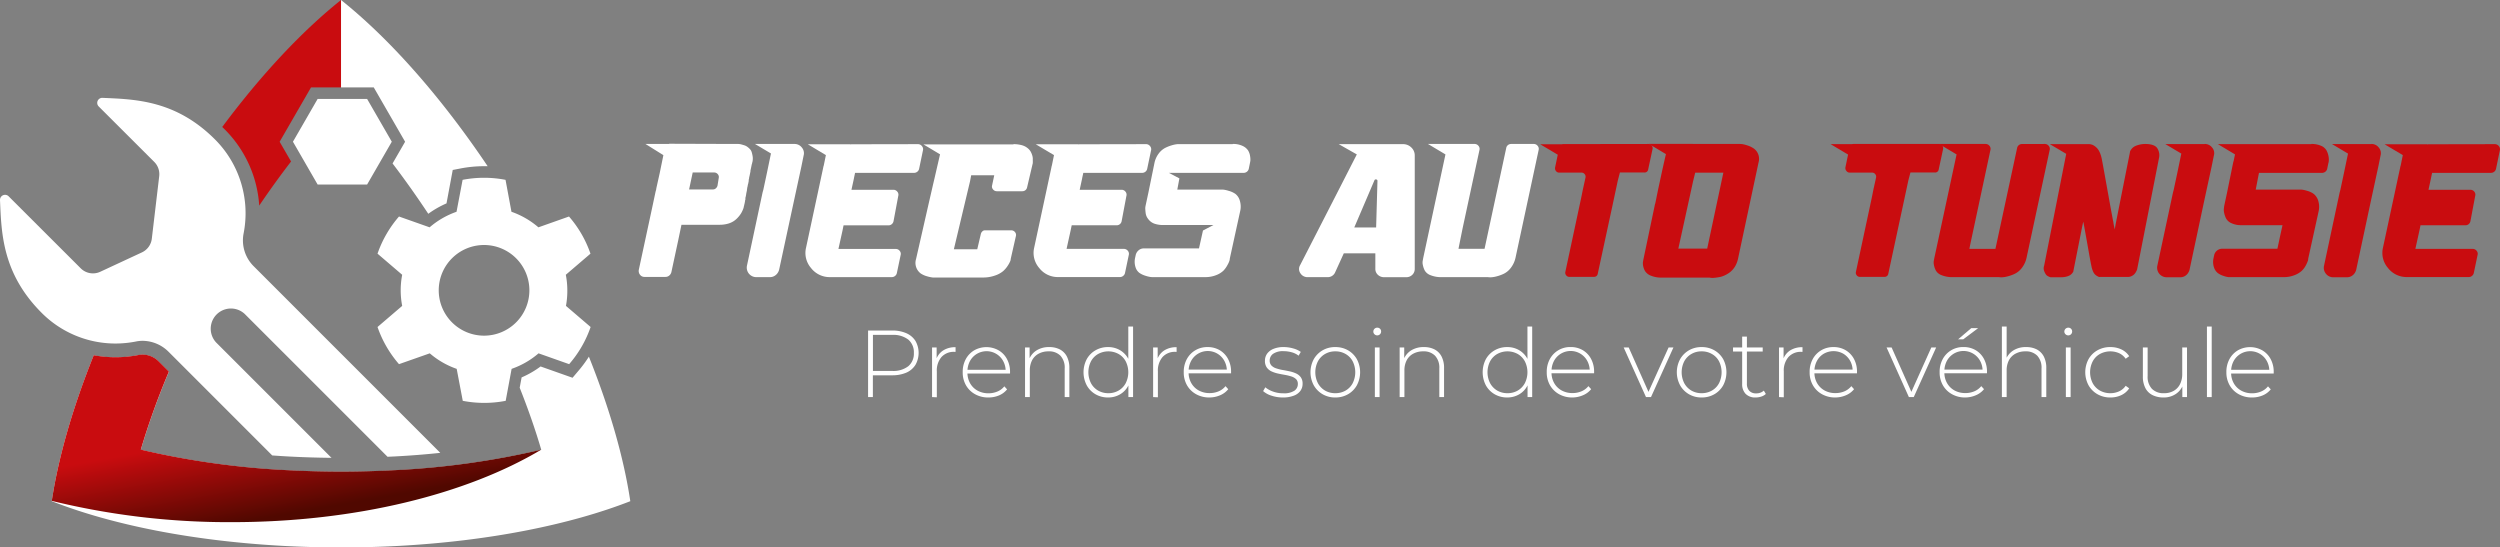 <svg xmlns="http://www.w3.org/2000/svg" xmlns:xlink="http://www.w3.org/1999/xlink" viewBox="0 0 822.94 180.15"><rect x="0" y="0" width="822.94" height="180.15" fill="#808080" stroke="none"/><defs><filter id="b" x="62.42" y="-8642" width="177.68" height="32766" filterUnits="userSpaceOnUse" color-interpolation-filters="sRGB"><feFlood flood-color="#fff" result="bg"/><feBlend in="SourceGraphic" in2="bg"/></filter><mask id="a" x="62.42" y="-8642" width="177.68" height="32766" maskUnits="userSpaceOnUse"><g filter="url(#b)"/></mask><linearGradient id="c" x1="87.02" y1="460.63" x2="218.38" y2="552.61" gradientUnits="userSpaceOnUse"><stop offset="0.78"/><stop offset="0.98" stop-color="#fff"/></linearGradient><linearGradient id="d" x1="109.81" y1="367.15" x2="138.81" y2="531.59" gradientUnits="userSpaceOnUse"><stop offset="0.81" stop-color="#c90c0f"/><stop offset="0.98" stop-color="#500800"/></linearGradient><filter id="f" x="62.42" y="476.63" width="177.68" height="59.03" filterUnits="userSpaceOnUse" color-interpolation-filters="sRGB"><feFlood flood-color="#fff" result="bg"/><feBlend in="SourceGraphic" in2="bg"/></filter><mask id="e" x="23.89" y="116.71" width="177.68" height="59.03" maskUnits="userSpaceOnUse"><g filter="url(#f)"><g transform="translate(-38.53 -359.92)"><g mask="url(#a)"><path d="M229,481.87c-.12.13-.22.27-.34.4l-1.69,2-10.52-3.72a31.35,31.35,0,0,1-6.25,3.61l-.63,3.39c2.78,7,5.18,13.87,7.1,20.43a268.62,268.62,0,0,1-48.51,6.77c-5.83.3-11.69.46-17.4.46s-11.57-.16-17.4-.46a268.49,268.49,0,0,1-48.51-6.77,243.21,243.21,0,0,1,9.25-25.69l-3.31-3.31a7.64,7.64,0,0,0-5.33-2.3,6.21,6.21,0,0,0-1.29.13,39.31,39.31,0,0,1-7.66.75l-1.32,0c-6.49,16-10.82,31-12.8,44.12,18.46,7.18,43.37,12.13,71.38,13.6,5.7.3,11.53.46,17.46.46s11.75-.16,17.46-.46c28-1.47,52.91-6.42,71.37-13.6C238.3,509.73,234.56,496.22,229,481.87Z" fill="url(#c)" style="mix-blend-mode:multiply"/></g></g></g></mask><linearGradient id="g" x1="87.02" y1="460.63" x2="218.38" y2="552.61" gradientUnits="userSpaceOnUse"><stop offset="0.78" stop-color="#fff"/><stop offset="0.98" stop-color="#fff"/></linearGradient></defs><path d="M324.28,490.63V468.72h7.86a11.46,11.46,0,0,1,4.72.88,6.73,6.73,0,0,1,3,2.52,7.95,7.95,0,0,1,0,7.93,6.76,6.76,0,0,1-3,2.54,11.63,11.63,0,0,1-4.72.87h-7l.72-.75v7.92Zm1.6-7.82-.72-.79h7a8.06,8.06,0,0,0,5.36-1.55,5.39,5.39,0,0,0,1.83-4.36,5.44,5.44,0,0,0-1.83-4.4,8.12,8.12,0,0,0-5.36-1.55h-7l.72-.78Z" transform="translate(-38.53 -359.92)" fill="#fff"/><path d="M345.34,490.63V474.29h1.51v4.48l-.16-.5a5.76,5.76,0,0,1,2.32-3,7.27,7.27,0,0,1,4.07-1.06v1.53h-.19l-.19,0a5.42,5.42,0,0,0-4.26,1.71,6.82,6.82,0,0,0-1.53,4.74v8.51Z" transform="translate(-38.53 -359.92)" fill="#fff"/><path d="M363.87,490.76a8.72,8.72,0,0,1-4.36-1.07,7.72,7.72,0,0,1-3-2.94,8.44,8.44,0,0,1-1.08-4.29,8.79,8.79,0,0,1,1-4.3,7.59,7.59,0,0,1,2.8-2.93,8.18,8.18,0,0,1,8,0,7.26,7.26,0,0,1,2.78,2.9,8.79,8.79,0,0,1,1,4.3,1.41,1.41,0,0,1,0,.2,1.79,1.79,0,0,0,0,.24H356.61v-1.22H370.2l-.63.59a6.87,6.87,0,0,0-.8-3.43,6.16,6.16,0,0,0-2.24-2.37,6.22,6.22,0,0,0-8.73,2.37,7.27,7.27,0,0,0-.81,3.46v.28a7.07,7.07,0,0,0,.89,3.56,6.27,6.27,0,0,0,2.46,2.41,7.3,7.3,0,0,0,3.56.86,7.5,7.5,0,0,0,2.93-.57,5.66,5.66,0,0,0,2.3-1.72l.91,1a6.74,6.74,0,0,1-2.68,2A8.94,8.94,0,0,1,363.87,490.76Z" transform="translate(-38.53 -359.92)" fill="#fff"/><path d="M383.9,474.17a7.51,7.51,0,0,1,3.49.76,5.47,5.47,0,0,1,2.32,2.32,8.07,8.07,0,0,1,.83,3.83v9.55H389v-9.42a5.77,5.77,0,0,0-1.39-4.19,5.18,5.18,0,0,0-3.9-1.44,6.72,6.72,0,0,0-3.31.78,5.22,5.22,0,0,0-2.15,2.19,7.21,7.21,0,0,0-.73,3.38v8.7h-1.57V474.29h1.5v4.54l-.21-.5a6.19,6.19,0,0,1,2.47-3.05A7.62,7.62,0,0,1,383.9,474.17Z" transform="translate(-38.53 -359.92)" fill="#fff"/><path d="M403.28,490.76a8.12,8.12,0,0,1-4.12-1.05,7.61,7.61,0,0,1-2.89-2.93,9.28,9.28,0,0,1,0-8.65,7.62,7.62,0,0,1,2.89-2.91,8.12,8.12,0,0,1,4.12-1.05,7.61,7.61,0,0,1,3.89,1,7.28,7.28,0,0,1,2.76,2.85,10.24,10.24,0,0,1,0,8.85,7,7,0,0,1-2.74,2.88A7.65,7.65,0,0,1,403.28,490.76Zm.09-1.41a6.61,6.61,0,0,0,3.36-.86,6.17,6.17,0,0,0,2.35-2.43,8,8,0,0,0,0-7.21,6.06,6.06,0,0,0-2.35-2.41,7,7,0,0,0-6.72,0,6.06,6.06,0,0,0-2.35,2.41,8,8,0,0,0,0,7.21,6.17,6.17,0,0,0,2.35,2.43A6.61,6.61,0,0,0,403.37,489.35Zm6.6,1.28v-5.35l.29-2.85-.32-2.85V467.41h1.57v23.22Z" transform="translate(-38.53 -359.92)" fill="#fff"/><path d="M418.11,490.63V474.29h1.5v4.48l-.15-.5a5.79,5.79,0,0,1,2.31-3,7.29,7.29,0,0,1,4.07-1.06v1.53h-.19l-.18,0a5.42,5.42,0,0,0-4.26,1.71,6.82,6.82,0,0,0-1.53,4.74v8.51Z" transform="translate(-38.53 -359.92)" fill="#fff"/><path d="M436.64,490.76a8.79,8.79,0,0,1-4.37-1.07,7.77,7.77,0,0,1-3-2.94,8.44,8.44,0,0,1-1.08-4.29,8.79,8.79,0,0,1,1-4.3,7.52,7.52,0,0,1,2.8-2.93,7.64,7.64,0,0,1,4-1.06,7.76,7.76,0,0,1,4,1,7.4,7.4,0,0,1,2.78,2.9,8.79,8.79,0,0,1,1,4.3,1.5,1.5,0,0,1,0,.2,1.85,1.85,0,0,0,0,.24H429.38v-1.22H443l-.62.59a6.87,6.87,0,0,0-.8-3.43,6.24,6.24,0,0,0-2.24-2.37,6.22,6.22,0,0,0-8.73,2.37,7.16,7.16,0,0,0-.82,3.46v.28a7,7,0,0,0,.9,3.56,6.31,6.31,0,0,0,2.45,2.41,7.34,7.34,0,0,0,3.57.86,7.54,7.54,0,0,0,2.93-.57,5.79,5.79,0,0,0,2.3-1.72l.9,1a6.71,6.71,0,0,1-2.67,2A9,9,0,0,1,436.64,490.76Z" transform="translate(-38.53 -359.92)" fill="#fff"/><path d="M460.86,490.76a11.78,11.78,0,0,1-3.8-.6,7.44,7.44,0,0,1-2.74-1.5l.72-1.25a8.27,8.27,0,0,0,2.5,1.39,9.6,9.6,0,0,0,3.38.58,6.21,6.21,0,0,0,3.7-.85,2.64,2.64,0,0,0,1.13-2.22,2.16,2.16,0,0,0-.58-1.58,4,4,0,0,0-1.55-.89,16.61,16.61,0,0,0-2.13-.52c-.77-.13-1.55-.28-2.32-.45a9.88,9.88,0,0,1-2.13-.72,3.92,3.92,0,0,1-1.54-1.3,3.76,3.76,0,0,1-.58-2.21,4,4,0,0,1,.68-2.25,4.78,4.78,0,0,1,2.07-1.61,8.47,8.47,0,0,1,3.44-.61,11.09,11.09,0,0,1,3.09.44,7.76,7.76,0,0,1,2.52,1.15L466,477a6.51,6.51,0,0,0-2.32-1.13,10,10,0,0,0-2.6-.35,5.66,5.66,0,0,0-3.49.88,2.7,2.7,0,0,0-1.11,2.19,2.29,2.29,0,0,0,.58,1.65,3.72,3.72,0,0,0,1.55.93,14.7,14.7,0,0,0,2.13.54q1.15.19,2.31.45a10,10,0,0,1,2.13.7,4,4,0,0,1,1.55,1.26,3.53,3.53,0,0,1,.58,2.14,3.87,3.87,0,0,1-.74,2.35,4.68,4.68,0,0,1-2.17,1.56A9.65,9.65,0,0,1,460.86,490.76Z" transform="translate(-38.53 -359.92)" fill="#fff"/><path d="M478.08,490.76a8.15,8.15,0,0,1-4.18-1.07,7.9,7.9,0,0,1-2.91-2.94,9.08,9.08,0,0,1,0-8.59,7.94,7.94,0,0,1,2.91-2.93,8.14,8.14,0,0,1,4.18-1.06,8.23,8.23,0,0,1,4.19,1.06,7.8,7.8,0,0,1,2.91,2.93,9.16,9.16,0,0,1,0,8.59,7.75,7.75,0,0,1-2.91,2.94A8.24,8.24,0,0,1,478.08,490.76Zm0-1.41a6.72,6.72,0,0,0,3.38-.86,6.08,6.08,0,0,0,2.34-2.43,8.07,8.07,0,0,0,0-7.21,6,6,0,0,0-2.34-2.41,6.61,6.61,0,0,0-3.38-.86,6.53,6.53,0,0,0-3.37.86,6.19,6.19,0,0,0-2.35,2.41,8,8,0,0,0,0,7.21,6.31,6.31,0,0,0,2.35,2.43A6.63,6.63,0,0,0,478.08,489.35Z" transform="translate(-38.53 -359.92)" fill="#fff"/><path d="M491.88,470.32a1.24,1.24,0,0,1-.91-.38,1.19,1.19,0,0,1-.37-.87,1.28,1.28,0,0,1,1.28-1.29,1.25,1.25,0,0,1,.92.36,1.21,1.21,0,0,1,.36.89,1.26,1.26,0,0,1-.36.91A1.23,1.23,0,0,1,491.88,470.32Zm-.78,20.31V474.29h1.56v16.34Z" transform="translate(-38.53 -359.92)" fill="#fff"/><path d="M507.25,474.17a7.5,7.5,0,0,1,3.48.76,5.41,5.41,0,0,1,2.32,2.32,8.07,8.07,0,0,1,.83,3.83v9.55h-1.56v-9.42a5.78,5.78,0,0,0-1.4-4.19,5.15,5.15,0,0,0-3.89-1.44,6.73,6.73,0,0,0-3.32.78,5.22,5.22,0,0,0-2.15,2.19,7.21,7.21,0,0,0-.73,3.38v8.7h-1.57V474.29h1.51v4.54l-.22-.5a6.19,6.19,0,0,1,2.47-3.05A7.66,7.66,0,0,1,507.25,474.17Z" transform="translate(-38.53 -359.92)" fill="#fff"/><path d="M534.66,490.76a8.11,8.11,0,0,1-4.11-1.05,7.7,7.7,0,0,1-2.9-2.93,9.35,9.35,0,0,1,0-8.65,7.72,7.72,0,0,1,2.9-2.91,8.11,8.11,0,0,1,4.11-1.05,7.65,7.65,0,0,1,3.9,1,7.26,7.26,0,0,1,2.75,2.85,9,9,0,0,1,1,4.44,9.2,9.2,0,0,1-1,4.41,7,7,0,0,1-2.74,2.88A7.72,7.72,0,0,1,534.66,490.76Zm.09-1.41a6.63,6.63,0,0,0,3.37-.86,6.31,6.31,0,0,0,2.35-2.43,8,8,0,0,0,0-7.21,6.19,6.19,0,0,0-2.35-2.41,7,7,0,0,0-6.73,0,6.19,6.19,0,0,0-2.35,2.41,8,8,0,0,0,0,7.21,6.31,6.31,0,0,0,2.35,2.43A6.61,6.61,0,0,0,534.75,489.35Zm6.61,1.28v-5.35l.28-2.85-.31-2.85V467.41h1.56v23.22Z" transform="translate(-38.53 -359.92)" fill="#fff"/><path d="M556.13,490.76a8.79,8.79,0,0,1-4.37-1.07,7.77,7.77,0,0,1-3-2.94,8.44,8.44,0,0,1-1.08-4.29,8.79,8.79,0,0,1,1-4.3,7.55,7.55,0,0,1,6.81-4,7.75,7.75,0,0,1,4,1,7.33,7.33,0,0,1,2.78,2.9,8.79,8.79,0,0,1,1,4.3,1.5,1.5,0,0,1,0,.2,1.85,1.85,0,0,0,0,.24H548.87v-1.22h13.58l-.62.59a6.87,6.87,0,0,0-.8-3.43,6.16,6.16,0,0,0-2.24-2.37,6.22,6.22,0,0,0-8.73,2.37,7.27,7.27,0,0,0-.81,3.46v.28a7,7,0,0,0,.89,3.56,6.31,6.31,0,0,0,2.45,2.41,7.36,7.36,0,0,0,3.57.86,7.5,7.5,0,0,0,2.93-.57,5.73,5.73,0,0,0,2.3-1.72l.91,1a6.74,6.74,0,0,1-2.68,2A8.94,8.94,0,0,1,556.13,490.76Z" transform="translate(-38.53 -359.92)" fill="#fff"/><path d="M580.35,490.63,573,474.29h1.66l6.88,15.46h-.75l7-15.46h1.6L582,490.63Z" transform="translate(-38.53 -359.92)" fill="#fff"/><path d="M598.66,490.76a8.14,8.14,0,0,1-4.17-1.07,7.82,7.82,0,0,1-2.91-2.94,9.08,9.08,0,0,1,0-8.59,7.87,7.87,0,0,1,2.91-2.93,8.13,8.13,0,0,1,4.17-1.06,8.24,8.24,0,0,1,4.2,1.06,7.8,7.8,0,0,1,2.91,2.93,9.23,9.23,0,0,1,0,8.59,7.75,7.75,0,0,1-2.91,2.94A8.25,8.25,0,0,1,598.66,490.76Zm0-1.41a6.69,6.69,0,0,0,3.38-.86,6,6,0,0,0,2.35-2.43,8.07,8.07,0,0,0,0-7.21,5.93,5.93,0,0,0-2.35-2.41,6.59,6.59,0,0,0-3.38-.86,6.52,6.52,0,0,0-3.36.86,6.19,6.19,0,0,0-2.35,2.41,8,8,0,0,0,0,7.21,6.31,6.31,0,0,0,2.35,2.43A6.61,6.61,0,0,0,598.66,489.35Z" transform="translate(-38.53 -359.92)" fill="#fff"/><path d="M609,475.64v-1.35h9.77v1.35Zm7.45,15.12a4.37,4.37,0,0,1-3.3-1.19,4.53,4.53,0,0,1-1.14-3.26V470.73h1.56v15.42a3.41,3.41,0,0,0,.78,2.41,2.93,2.93,0,0,0,2.26.85,3.61,3.61,0,0,0,2.53-.91l.66,1.1a3.81,3.81,0,0,1-1.52.87A5.94,5.94,0,0,1,616.44,490.76Z" transform="translate(-38.53 -359.92)" fill="#fff"/><path d="M624.14,490.63V474.29h1.5v4.48l-.15-.5a5.74,5.74,0,0,1,2.31-3,7.29,7.29,0,0,1,4.07-1.06v1.53h-.19l-.18,0a5.42,5.42,0,0,0-4.26,1.71,6.82,6.82,0,0,0-1.53,4.74v8.51Z" transform="translate(-38.53 -359.92)" fill="#fff"/><path d="M642.67,490.76a8.76,8.76,0,0,1-4.37-1.07,7.77,7.77,0,0,1-3-2.94,8.44,8.44,0,0,1-1.08-4.29,8.79,8.79,0,0,1,1-4.3,7.52,7.52,0,0,1,2.8-2.93,7.64,7.64,0,0,1,4-1.06,7.73,7.73,0,0,1,4,1,7.35,7.35,0,0,1,2.79,2.9,8.79,8.79,0,0,1,1,4.3,1.5,1.5,0,0,1,0,.2,1.85,1.85,0,0,0,0,.24H635.41v-1.22H649l-.63.59a6.76,6.76,0,0,0-.79-3.43,6.24,6.24,0,0,0-2.24-2.37,6.51,6.51,0,0,0-6.5,0,6,6,0,0,0-2.23,2.37,7.16,7.16,0,0,0-.82,3.46v.28a7.07,7.07,0,0,0,.89,3.56,6.4,6.4,0,0,0,2.46,2.41,7.31,7.31,0,0,0,3.57.86,7.54,7.54,0,0,0,2.93-.57,5.79,5.79,0,0,0,2.3-1.72l.9,1a6.78,6.78,0,0,1-2.67,2A9,9,0,0,1,642.67,490.76Z" transform="translate(-38.53 -359.92)" fill="#fff"/><path d="M666.89,490.63l-7.35-16.34h1.66l6.88,15.46h-.75l6.95-15.46h1.59l-7.38,16.34Z" transform="translate(-38.53 -359.92)" fill="#fff"/><path d="M685.45,490.76a8.72,8.72,0,0,1-4.36-1.07,7.72,7.72,0,0,1-3-2.94,8.44,8.44,0,0,1-1.08-4.29,8.79,8.79,0,0,1,1-4.3,7.55,7.55,0,0,1,6.81-4,7.75,7.75,0,0,1,4,1,7.26,7.26,0,0,1,2.78,2.9,8.79,8.79,0,0,1,1,4.3,1.5,1.5,0,0,1,0,.2,1.85,1.85,0,0,0,0,.24H678.19v-1.22h13.58l-.62.59a6.87,6.87,0,0,0-.8-3.43,6.16,6.16,0,0,0-2.24-2.37,6.22,6.22,0,0,0-8.73,2.37,7.27,7.27,0,0,0-.81,3.46v.28a7,7,0,0,0,.89,3.56,6.31,6.31,0,0,0,2.45,2.41,7.36,7.36,0,0,0,3.57.86,7.5,7.5,0,0,0,2.93-.57,5.73,5.73,0,0,0,2.3-1.72l.91,1a6.74,6.74,0,0,1-2.68,2A8.94,8.94,0,0,1,685.45,490.76Zm-2.38-19.13,4.35-3.69h2.26l-4.92,3.69Z" transform="translate(-38.53 -359.92)" fill="#fff"/><path d="M705.48,474.17a7.51,7.51,0,0,1,3.49.76,5.52,5.52,0,0,1,2.32,2.32,8.07,8.07,0,0,1,.83,3.83v9.55h-1.57v-9.42a5.77,5.77,0,0,0-1.39-4.19,5.18,5.18,0,0,0-3.9-1.44,6.69,6.69,0,0,0-3.31.78,5.22,5.22,0,0,0-2.15,2.19,7.21,7.21,0,0,0-.73,3.38v8.7H697.5V467.41h1.57v11.42l-.29-.5a6.26,6.26,0,0,1,2.48-3.05A7.6,7.6,0,0,1,705.48,474.17Z" transform="translate(-38.53 -359.92)" fill="#fff"/><path d="M719.35,470.32a1.24,1.24,0,0,1-.91-.38,1.2,1.2,0,0,1-.38-.87,1.3,1.3,0,0,1,1.29-1.29,1.25,1.25,0,0,1,.92.36,1.21,1.21,0,0,1,.36.89,1.26,1.26,0,0,1-.36.91A1.23,1.23,0,0,1,719.35,470.32Zm-.79,20.31V474.29h1.57v16.34Z" transform="translate(-38.53 -359.92)" fill="#fff"/><path d="M733.21,490.76a8.37,8.37,0,0,1-4.24-1.07,7.83,7.83,0,0,1-2.94-2.94,9.12,9.12,0,0,1,0-8.61,7.71,7.71,0,0,1,2.94-2.92,8.47,8.47,0,0,1,4.24-1.05,8.34,8.34,0,0,1,3.58.75,6.27,6.27,0,0,1,2.62,2.25l-1.16.85a5.27,5.27,0,0,0-2.19-1.85,7.23,7.23,0,0,0-6.28.27,6,6,0,0,0-2.37,2.41,7.95,7.95,0,0,0,0,7.23,6.17,6.17,0,0,0,2.37,2.41,6.9,6.9,0,0,0,3.43.86,6.81,6.81,0,0,0,2.85-.6,5.25,5.25,0,0,0,2.19-1.84l1.16.84a6.27,6.27,0,0,1-2.62,2.25A8.2,8.2,0,0,1,733.21,490.76Z" transform="translate(-38.53 -359.92)" fill="#fff"/><path d="M750.74,490.76a8,8,0,0,1-3.63-.77,5.31,5.31,0,0,1-2.37-2.32,8.07,8.07,0,0,1-.83-3.83v-9.55h1.57v9.42a5.76,5.76,0,0,0,1.41,4.2,5.3,5.3,0,0,0,4,1.44,6.2,6.2,0,0,0,3.2-.79,5.22,5.22,0,0,0,2.06-2.2,7.38,7.38,0,0,0,.72-3.37v-8.7h1.57v16.34H756.9v-4.54l.22.53a6.12,6.12,0,0,1-2.39,3A7,7,0,0,1,750.74,490.76Z" transform="translate(-38.53 -359.92)" fill="#fff"/><path d="M765,490.63V467.41h1.57v23.22Z" transform="translate(-38.53 -359.92)" fill="#fff"/><path d="M779.84,490.76a8.72,8.72,0,0,1-4.36-1.07,7.72,7.72,0,0,1-3-2.94,8.44,8.44,0,0,1-1.08-4.29,8.79,8.79,0,0,1,1-4.3,7.59,7.59,0,0,1,2.8-2.93,8.18,8.18,0,0,1,8,0,7.26,7.26,0,0,1,2.78,2.9,8.79,8.79,0,0,1,1,4.3,1.41,1.41,0,0,1,0,.2,1.79,1.79,0,0,0,0,.24H772.58v-1.22h13.58l-.62.59a6.87,6.87,0,0,0-.8-3.43,6.16,6.16,0,0,0-2.24-2.37,6.22,6.22,0,0,0-8.73,2.37,7.27,7.27,0,0,0-.81,3.46v.28a7,7,0,0,0,.89,3.56,6.27,6.27,0,0,0,2.46,2.41,7.3,7.3,0,0,0,3.56.86,7.5,7.5,0,0,0,2.93-.57,5.66,5.66,0,0,0,2.3-1.72l.91,1a6.74,6.74,0,0,1-2.68,2A8.9,8.9,0,0,1,779.84,490.76Z" transform="translate(-38.53 -359.92)" fill="#fff"/><path d="M280.83,407.31H281l.6,0a5.12,5.12,0,0,1,.85.12c.25.07.57.16,1,.29a3.57,3.57,0,0,1,1,.47,6,6,0,0,1,.88.75,2.54,2.54,0,0,1,.65,1.09,10.92,10.92,0,0,1,.32,1.47,5.11,5.11,0,0,1-.13,1.91.41.41,0,0,0-.06.26L286,414l-.19.94s-.07.33-.19.87l-.06.32v.25l-.32,1.56a2.14,2.14,0,0,0-.12.63l-.13.56a.89.89,0,0,1,0,.19.89.89,0,0,0,0,.19l-.19.94a2,2,0,0,0-.12.44l-.07.43a1.26,1.26,0,0,0-.09.35,3.2,3.2,0,0,1-.06.34c0,.09,0,.2-.06.35a1.69,1.69,0,0,0,0,.34l-.06.13a2.31,2.31,0,0,1-.12.56l-.13.88a.71.71,0,0,0-.06.31l-.13.44a1.49,1.49,0,0,1,0,.22,1.34,1.34,0,0,0,0,.22v.12l-.12.38v.25a.59.59,0,0,0-.07.31l-.12.57a1.24,1.24,0,0,0-.07.25v.12l-.06.06v.13a1.24,1.24,0,0,0-.09.38,4.66,4.66,0,0,1-.28.87,9.2,9.2,0,0,1-.6,1.22,8.42,8.42,0,0,1-1,1.32,7.26,7.26,0,0,1-1.41,1.25,6.76,6.76,0,0,1-2,.88,9.79,9.79,0,0,1-2.66.34H262.85l-1.06,5.08-2.26,10.52a2.13,2.13,0,0,1-.72,1.13,1.86,1.86,0,0,1-1.22.43H250.7a1.79,1.79,0,0,1-1.5-.72,2,2,0,0,1-.38-1.66l4.39-20.41,1.12-5.27.19-.68.06-.44,1.13-5.08,1.19-5.82L251,407.31h7.71a.53.53,0,0,1,.18-.07.85.85,0,0,1,.22,0l.22,0Zm-5.7,11.15a1.4,1.4,0,0,0-.35-1.23,1.5,1.5,0,0,0-1.16-.53h-7.07l-1.19,5.58h7.83a1.41,1.41,0,0,0,1-.38,1.79,1.79,0,0,0,.53-.88Z" transform="translate(-38.53 -359.92)" fill="#fff"/><path d="M300.05,407.31a3,3,0,0,1,2.42,1.16,2.87,2.87,0,0,1,.59,2.66l-.75,3.69-2.38,11L295,448.71a3.49,3.49,0,0,1-.62,1.25,3.24,3.24,0,0,1-1.07.88,3,3,0,0,1-1.37.31h-4.45a3.14,3.14,0,0,1-3.07-3.82l5.13-24.05.26-.94,1.19-5.58,1.31-6.32-5.26-3.13h13Z" transform="translate(-38.53 -359.92)" fill="#fff"/><path d="M340.7,407.37A1.65,1.65,0,0,1,342,408a1.55,1.55,0,0,1,.34,1.44l-1.25,6a1.65,1.65,0,0,1-.6,1,1.7,1.7,0,0,1-1.09.38H320l-.37,1.75v.06l-.82,3.76h13.78a1.61,1.61,0,0,1,1.32.63,1.51,1.51,0,0,1,.31,1.38l-1.56,8.33a1.72,1.72,0,0,1-.6,1,1.61,1.61,0,0,1-1,.37H316.21l-.37,1.82-1.32,5.95h18.85a1.59,1.59,0,0,1,1.32.63,1.49,1.49,0,0,1,.31,1.37l-1.25,5.95a1.61,1.61,0,0,1-.59.94,1.65,1.65,0,0,1-1,.38H311.77a7.74,7.74,0,0,1-6.27-3,7.57,7.57,0,0,1-1.63-6.73L307.82,423l1.69-7.89a5.15,5.15,0,0,1,.19-.75l.69-3.38-5.95-3.57h14v.06a2.67,2.67,0,0,1,.5-.06Z" transform="translate(-38.53 -359.92)" fill="#fff"/><path d="M372.14,407.37a10.48,10.48,0,0,1,2.23.22,6,6,0,0,1,1.69.59,5.57,5.57,0,0,1,1.13.85,3.93,3.93,0,0,1,.72,1,6.45,6.45,0,0,1,.4,1,4.35,4.35,0,0,1,.19,1q0,.46,0,.81a4.91,4.91,0,0,1,0,.59c0,.17,0,.23,0,.19l-1.88,8a1.56,1.56,0,0,1-.56.91,1.6,1.6,0,0,1-1,.34h-8.39a1.56,1.56,0,0,1-1.25-.6,1.4,1.4,0,0,1-.31-1.34l.68-3.2v-.12h-7.57l-.38,2-5.32,22.36h7.7l1.19-5.07c0-.08.08-.19.13-.31a.83.83,0,0,1,.18-.32l.25-.25a1.12,1.12,0,0,1,.29-.19,1.69,1.69,0,0,1,.34-.09,2.43,2.43,0,0,1,.38,0h8.39a1.55,1.55,0,0,1,1.28.59,1.46,1.46,0,0,1,.28,1.35l-1.69,7.45a2.44,2.44,0,0,1-.12.66,9.23,9.23,0,0,1-.78,1.47,8.67,8.67,0,0,1-1.57,1.88,8.14,8.14,0,0,1-2.69,1.47,11.61,11.61,0,0,1-4,.66H346.4l-.81,0a10.55,10.55,0,0,1-1.79-.37,7.41,7.41,0,0,1-2.16-.94,4.34,4.34,0,0,1-1.56-4.8l4.19-18.41.88-3.82.5-2.19.5-2.13,1.82-7.89-5.45-3.26h29.62Z" transform="translate(-38.53 -359.92)" fill="#fff"/><path d="M415.8,407.37a1.61,1.61,0,0,1,1.28.63,1.56,1.56,0,0,1,.35,1.44l-1.26,6a1.63,1.63,0,0,1-.59,1,1.71,1.71,0,0,1-1.1.38H395.13l-.38,1.75v.06l-.81,3.76h13.78A1.59,1.59,0,0,1,409,423a1.52,1.52,0,0,1,.32,1.38l-1.57,8.33a1.66,1.66,0,0,1-.59,1,1.64,1.64,0,0,1-1,.37H391.31l-.38,1.82-1.31,5.95h18.85a1.62,1.62,0,0,1,1.32.63,1.52,1.52,0,0,1,.31,1.37l-1.25,5.95a1.67,1.67,0,0,1-.6.94,1.62,1.62,0,0,1-1,.38H386.86a7.72,7.72,0,0,1-6.26-3,7.57,7.57,0,0,1-1.63-6.73L382.92,423l1.69-7.89a5.11,5.11,0,0,1,.18-.75l.69-3.38-6-3.57h14v.06a2.86,2.86,0,0,1,.5-.06Z" transform="translate(-38.53 -359.92)" fill="#fff"/><path d="M444.36,407.31a7.13,7.13,0,0,1,3.22.65,4.35,4.35,0,0,1,1.79,1.48,5.06,5.06,0,0,1,.66,1.88,6.29,6.29,0,0,1,.09,1.5q-.06.44-.12.69l-.38,1.88a1.75,1.75,0,0,1-.31.72,1.79,1.79,0,0,1-.63.53,1.86,1.86,0,0,1-.81.19H423.31l3.45,1.81-.69,3.7h14.28l.84,0a9.68,9.68,0,0,1,1.82.41,7,7,0,0,1,2.19,1,4.33,4.33,0,0,1,1.44,2.19,6.65,6.65,0,0,1,.1,3.6L443.36,445a3.31,3.31,0,0,1-.1.66,7.3,7.3,0,0,1-.66,1.47,8.08,8.08,0,0,1-1.34,1.88,7.16,7.16,0,0,1-2.38,1.47,9.57,9.57,0,0,1-3.67.66H417.8a4.72,4.72,0,0,1-.72-.07,10.38,10.38,0,0,1-1.56-.4,7.05,7.05,0,0,1-1.91-.91,3.67,3.67,0,0,1-1.29-1.88,5.88,5.88,0,0,1-.16-3l.19-.87a2.87,2.87,0,0,1,.94-1.66,2.59,2.59,0,0,1,1.76-.66h18.16l1.31-5.89,3.45-1.81h-16.6a8.47,8.47,0,0,1-2.54-.35,4.28,4.28,0,0,1-1.69-.91,5.31,5.31,0,0,1-1-1.22,3.91,3.91,0,0,1-.47-1.31c-.06-.44-.1-.85-.12-1.22a3.86,3.86,0,0,1,0-.88l.06-.38.94-4.38,2-9.77a7.74,7.74,0,0,1,1.37-3.07,6.34,6.34,0,0,1,2.13-1.88,12.72,12.72,0,0,1,2.23-.88,9.6,9.6,0,0,1,1.84-.37h18.17Z" transform="translate(-38.53 -359.92)" fill="#fff"/><path d="M500.35,407.37a3.83,3.83,0,0,1,2.76,1.1,3.56,3.56,0,0,1,1.12,2.66v37.26a2.65,2.65,0,0,1-.81,2,2.78,2.78,0,0,1-2,.78h-7.32a2.91,2.91,0,0,1-2-.78,2.6,2.6,0,0,1-.84-2v-5.07H480.87l-2.82,6.2a2.65,2.65,0,0,1-2.63,1.63H469a2.73,2.73,0,0,1-2.41-1.28,2.44,2.44,0,0,1-.09-2.67l12.71-24.8,5.95-11.65-5.95-3.38Zm-8.83,27.43.44-15.34a.46.46,0,0,0-.41-.47.48.48,0,0,0-.59.28l-3.45,8.08-3.19,7.45Z" transform="translate(-38.53 -359.92)" fill="#fff"/><path d="M543.38,407.31a1.61,1.61,0,0,1,1.31.62,1.52,1.52,0,0,1,.32,1.38l-7.58,35.33a8.41,8.41,0,0,1-1.54,3.41,6.45,6.45,0,0,1-2.38,2,12.91,12.91,0,0,1-2.47.88,8.79,8.79,0,0,1-2,.28l-.82-.06H513.13a9.33,9.33,0,0,1-3.67-.63,3.6,3.6,0,0,1-1.94-1.56,7,7,0,0,1-.63-1.85,3.34,3.34,0,0,1,0-1.53l.12-.69,7.33-34.14-5.76-3.44H523.9a1.61,1.61,0,0,1,1.31.62,1.52,1.52,0,0,1,.32,1.38L520,435,519,439.94l-.37,1.88h8.58l7.14-33.2a1.44,1.44,0,0,1,.31-.69,1.66,1.66,0,0,1,.59-.47,1.79,1.79,0,0,1,.72-.15Z" transform="translate(-38.53 -359.92)" fill="#fff"/><path d="M581.14,407.31a1.4,1.4,0,0,1,.79.22,1.26,1.26,0,0,1,.5.59,1.59,1.59,0,0,1,.09.82l-1.44,6.7a1.18,1.18,0,0,1-1.31,1.06h-8l-.69,2.63-1.75,8.21L564.48,450a1.22,1.22,0,0,1-1.31,1.06h-8.08a1.25,1.25,0,0,1-1-.5,1.28,1.28,0,0,1-.29-1.12l5.2-24.31.13-.62.44-2.19.87-3.95a1.29,1.29,0,0,0-.28-1.13,1.27,1.27,0,0,0-1-.5h-7.45a1.27,1.27,0,0,1-1-.53,1.41,1.41,0,0,1-.28-1.16l.88-4.2-5.77-3.44h7.08a3.07,3.07,0,0,1,.57-.06Z" transform="translate(-38.53 -359.92)" fill="#c90c0f"/><path d="M611.33,407.31a6.56,6.56,0,0,1,.79.06,12,12,0,0,1,1.66.44,7.7,7.7,0,0,1,2.06,1,4.06,4.06,0,0,1,1.41,1.78,4.2,4.2,0,0,1,.16,2.76l-6.7,31.44a8.56,8.56,0,0,1-1,2.76,7,7,0,0,1-1.59,1.88,9.21,9.21,0,0,1-1.82,1.12,7.25,7.25,0,0,1-1.85.6c-.6.1-1.15.18-1.63.22a5.55,5.55,0,0,1-1.16,0l-.43-.07h-15.6a9.1,9.1,0,0,1-3.63-.62,4,4,0,0,1-1.94-1.5,5.27,5.27,0,0,1-.66-1.79,4,4,0,0,1,0-1.53l.12-.63L583.34,427l.06-.07.94-4.63,1.31-6.08.57-2.56a1.07,1.07,0,0,1,.06-.26l.63-2.75-5.64-3.38ZM600.5,441.75l5.32-25h-9.27l-.69,2.82L591,441.75Z" transform="translate(-38.53 -359.92)" fill="#c90c0f"/><path d="M676.78,407.31a1.39,1.39,0,0,1,.78.22,1.28,1.28,0,0,1,.51.59,1.59,1.59,0,0,1,.09.82l-1.44,6.7a1.19,1.19,0,0,1-1.32,1.06h-8l-.69,2.63-1.76,8.21L660.12,450a1.23,1.23,0,0,1-1.31,1.06h-8.08a1.26,1.26,0,0,1-1-.5,1.3,1.3,0,0,1-.28-1.12l5.2-24.31.13-.62.43-2.19.88-3.95a1.33,1.33,0,0,0-.28-1.13,1.29,1.29,0,0,0-1-.5h-7.46a1.25,1.25,0,0,1-1-.53A1.37,1.37,0,0,1,646,415l.87-4.2-5.76-3.44h7.08a3,3,0,0,1,.56-.06Z" transform="translate(-38.53 -359.92)" fill="#c90c0f"/><path d="M711.6,407.31a1.63,1.63,0,0,1,1.32.62,1.52,1.52,0,0,1,.31,1.38l-7.58,35.33a8.39,8.39,0,0,1-1.53,3.41,6.53,6.53,0,0,1-2.38,2,13.16,13.16,0,0,1-2.47.88,8.94,8.94,0,0,1-2,.28l-.81-.06h-15.1a9.31,9.31,0,0,1-3.66-.63,3.6,3.6,0,0,1-1.94-1.56,6.34,6.34,0,0,1-.63-1.85,3.5,3.5,0,0,1,0-1.53l.13-.69,7.33-34.14-5.77-3.44h15.29a1.61,1.61,0,0,1,1.31.62,1.52,1.52,0,0,1,.31,1.38L688.24,435l-1.06,4.95-.38,1.88h8.58l7.14-33.2a1.46,1.46,0,0,1,.32-.69,1.58,1.58,0,0,1,.59-.47,1.79,1.79,0,0,1,.72-.15Z" transform="translate(-38.53 -359.92)" fill="#c90c0f"/><path d="M744.61,407.31c2,0,3.39.45,4,1.34a4.18,4.18,0,0,1,.6,3.35L742,448.71a.61.61,0,0,0-.12.22c0,.1-.14.29-.28.56a3.23,3.23,0,0,1-.54.72,3.29,3.29,0,0,1-.87.6,2.9,2.9,0,0,1-1.25.28h-9.21a1,1,0,0,1-.25,0,3.34,3.34,0,0,1-.53-.25,3.74,3.74,0,0,1-.76-.54,3.33,3.33,0,0,1-.69-1.06,7.78,7.78,0,0,1-.53-1.76c-.17-.75-.39-1.95-.69-3.6l-.84-4.76c-.27-1.52-.52-2.91-.75-4.16s-.37-1.94-.41-2.07l-.38,1.82-2.88,14.53a.55.55,0,0,1-.06.19,4.1,4.1,0,0,1-.34.47,3.1,3.1,0,0,1-.66.59,4.29,4.29,0,0,1-1.16.47,6.5,6.5,0,0,1-1.79.22h-3.19l-.31,0a3.69,3.69,0,0,1-.72-.28,2,2,0,0,1-.82-.66,5.63,5.63,0,0,1-.56-1.13,2.54,2.54,0,0,1,0-1.72l7.27-36.83-5.39-3.19h13.09a2.77,2.77,0,0,1,.5.09,3.51,3.51,0,0,1,.69.25,4.9,4.9,0,0,1,.78.53,4.63,4.63,0,0,1,.85.91,6.86,6.86,0,0,1,.72,1.44,11.45,11.45,0,0,1,.53,2c.17.83.5,2.65,1,5.44s1,5.53,1.47,8.18.87,4.75,1.16,6.29a6.62,6.62,0,0,1,.19,1.13l.38,1.82.31-1.82,4.7-23.61a1.1,1.1,0,0,1,.06-.32,3.27,3.27,0,0,1,.37-.62,3.44,3.44,0,0,1,.79-.78,4.7,4.7,0,0,1,1.44-.63A7.93,7.93,0,0,1,744.61,407.31Z" transform="translate(-38.53 -359.92)" fill="#c90c0f"/><path d="M764.28,407.31a3,3,0,0,1,2.41,1.16,2.81,2.81,0,0,1,.59,2.66l-.75,3.69-2.38,11-4.88,22.93a3.68,3.68,0,0,1-.63,1.25,3.2,3.2,0,0,1-1.06.88,3,3,0,0,1-1.38.31h-4.45a3.14,3.14,0,0,1-3.07-3.82l5.14-24.05.25-.94,1.19-5.58,1.31-6.32-5.26-3.13h13Z" transform="translate(-38.53 -359.92)" fill="#c90c0f"/><path d="M799.35,407.31a7.67,7.67,0,0,1,3.26.62,3.59,3.59,0,0,1,1.78,1.57,6.34,6.34,0,0,1,.63,1.85,5.6,5.6,0,0,1,.09,1.53q-.06.63-.12.63l-.38,1.88a1.63,1.63,0,0,1-.31.72,1.79,1.79,0,0,1-.63.53,1.86,1.86,0,0,1-.81.19H782.13l-1.07,5.51h14.28l.85,0a10.37,10.37,0,0,1,1.85.41,6.39,6.39,0,0,1,2.19,1.06,4.78,4.78,0,0,1,1.41,2.19,6.88,6.88,0,0,1,.09,3.64L798.35,445a3.18,3.18,0,0,1-.09.66,9.57,9.57,0,0,1-.63,1.47,7.09,7.09,0,0,1-1.35,1.88,7.34,7.34,0,0,1-2.41,1.47,9.32,9.32,0,0,1-3.6.66H772.8l-.72,0a7.75,7.75,0,0,1-1.57-.38,6.43,6.43,0,0,1-1.91-.94,3.85,3.85,0,0,1-1.28-1.88,5.69,5.69,0,0,1-.16-3l.19-.88a2.68,2.68,0,0,1,.94-1.63,2.63,2.63,0,0,1,1.75-.63H788.2l1-4.69.68-3.07H776.37a7.35,7.35,0,0,1-3.32-.66,3.63,3.63,0,0,1-1.76-1.57,7.61,7.61,0,0,1-.62-1.81,4.22,4.22,0,0,1-.07-1.6l.07-.62.94-4.39,2-9.83a4.54,4.54,0,0,1,.19-.69l.44-2.13-5.64-3.38h30.75Z" transform="translate(-38.53 -359.92)" fill="#c90c0f"/><path d="M819.14,407.31a3,3,0,0,1,2.41,1.16,2.84,2.84,0,0,1,.6,2.66l-.75,3.69-2.38,11-4.89,22.93a3.49,3.49,0,0,1-.62,1.25,3.24,3.24,0,0,1-1.07.88,3,3,0,0,1-1.38.31h-4.44a3,3,0,0,1-2.45-1.16,3.05,3.05,0,0,1-.62-2.66l5.13-24.05.25-.94,1.19-5.58,1.32-6.32-5.26-3.13h13Z" transform="translate(-38.53 -359.92)" fill="#c90c0f"/><path d="M859.79,407.37a1.65,1.65,0,0,1,1.29.63,1.58,1.58,0,0,1,.34,1.44l-1.25,6a1.65,1.65,0,0,1-.6,1,1.7,1.7,0,0,1-1.09.38H839.12l-.37,1.75v.06l-.82,3.76h13.78A1.62,1.62,0,0,1,853,423a1.51,1.51,0,0,1,.31,1.38l-1.57,8.33a1.66,1.66,0,0,1-.59,1,1.61,1.61,0,0,1-1,.37H835.3l-.37,1.82-1.32,5.95h18.85a1.61,1.61,0,0,1,1.32.63,1.49,1.49,0,0,1,.31,1.37l-1.25,5.95a1.62,1.62,0,0,1-.6.94,1.6,1.6,0,0,1-1,.38H830.86a7.74,7.74,0,0,1-6.27-3,7.57,7.57,0,0,1-1.63-6.73L826.91,423l1.69-7.89a4.13,4.13,0,0,1,.19-.75l.69-3.38-6-3.57h14v.06a2.86,2.86,0,0,1,.51-.06Z" transform="translate(-38.53 -359.92)" fill="#c90c0f"/><path d="M232.38,477.33a40.93,40.93,0,0,1-3.69,4.94l-1.69,2-10.52-3.72a31.35,31.35,0,0,1-6.25,3.61l-.63,3.39c2.78,7,5.18,13.87,7.1,20.43a268.62,268.62,0,0,1-48.51,6.77c-5.83.3-11.69.46-17.4.46s-11.57-.16-17.4-.46a268.49,268.49,0,0,1-48.51-6.77,243.21,243.21,0,0,1,9.25-25.69l-3.31-3.31a7.64,7.64,0,0,0-5.33-2.3,6.21,6.21,0,0,0-1.29.13,39.28,39.28,0,0,1-14.81.09c-7,17.4-11.69,33.8-13.82,48,19.79,7.78,46.49,13.14,76.5,14.73,6.12.32,12.36.5,18.72.5s12.6-.18,18.71-.5c30-1.59,56.72-7,76.51-14.73C243.9,510.77,239.28,494.55,232.38,477.33Z" transform="translate(-38.53 -359.92)" fill="#fff"/><path d="M225.28,455.49a27,27,0,0,0-.5-5.12l8.12-6.95a36.89,36.89,0,0,0-7.07-12.23l-10.07,3.56a27.34,27.34,0,0,0-8.87-5.12l-1.95-10.51a37,37,0,0,0-14.13,0l-2,10.51a27.4,27.4,0,0,0-8.86,5.12l-10.08-3.56a37.24,37.24,0,0,0-7.07,12.23l8.12,6.95a27,27,0,0,0,0,10.24l-8.12,6.95a37.24,37.24,0,0,0,7.07,12.23L180,476.23a27.37,27.37,0,0,0,8.86,5.11l2,10.52a37,37,0,0,0,14.13,0l1.95-10.52a27.31,27.31,0,0,0,8.87-5.11l10.07,3.56a36.89,36.89,0,0,0,7.07-12.23l-8.12-6.95A27,27,0,0,0,225.28,455.49Zm-27.41,14.92a14.92,14.92,0,1,1,14.92-14.92A14.92,14.92,0,0,1,197.87,470.41Z" transform="translate(-38.53 -359.92)" fill="#fff"/><path d="M112.53,402.54l-.85-.82c12.95-17.39,26.42-31.69,39.11-41.8v28.77h-9.88l-10.33,17.89,3.76,6.5c-3.55,4.62-7.06,9.46-10.48,14.52A38.94,38.94,0,0,0,112.53,402.54ZM168.19,514.7c-5.83.3-11.69.46-17.4.46s-11.57-.16-17.4-.46a268.49,268.49,0,0,1-48.51-6.77,243.21,243.21,0,0,1,9.25-25.69l-3.31-3.31a7.64,7.64,0,0,0-5.33-2.3,6.21,6.21,0,0,0-1.29.13,39.28,39.28,0,0,1-14.81.09c-7,17.4-11.69,33.8-13.82,48a.11.11,0,0,1,0-.05,245.11,245.11,0,0,0,59.26,7c40.86,0,77.43-9.27,101.86-23.86l0,0A268.39,268.39,0,0,1,168.19,514.7Z" transform="translate(-38.53 -359.92)" fill="url(#d)"/><polygon points="120.84 32.56 128.97 46.65 120.84 60.75 104.56 60.75 96.43 46.65 104.56 32.56 120.84 32.56" fill="#fff"/><g mask="url(#e)"><path d="M229,481.87c-.12.13-.22.27-.34.4l-1.69,2-10.52-3.72a31.35,31.35,0,0,1-6.25,3.61l-.63,3.39c2.78,7,5.18,13.87,7.1,20.43a268.62,268.62,0,0,1-48.51,6.77c-5.83.3-11.69.46-17.4.46s-11.57-.16-17.4-.46a268.49,268.49,0,0,1-48.51-6.77,243.21,243.21,0,0,1,9.25-25.69l-3.31-3.31a7.64,7.64,0,0,0-5.33-2.3,6.21,6.21,0,0,0-1.29.13,39.31,39.31,0,0,1-7.66.75l-1.32,0c-6.49,16-10.82,31-12.8,44.12,18.46,7.18,43.37,12.13,71.38,13.6,5.7.3,11.53.46,17.46.46s11.75-.16,17.46-.46c28-1.47,52.91-6.42,71.37-13.6C238.3,509.73,234.56,496.22,229,481.87Z" transform="translate(-38.53 -359.92)" fill="url(#g)"/></g><path d="M76.54,473a35,35,0,0,0,6.77-.67,10.75,10.75,0,0,1,2.18-.22,12.2,12.2,0,0,1,8.56,3.64l34.09,34.09c1.83.13,3.66.25,5.51.35,4.67.25,9.35.39,14,.44l-37.95-37.95a6.65,6.65,0,0,1,9.4-9.4l47,47,2.36-.11q7.67-.4,15-1.18l-61.34-61.35a12,12,0,0,1-3.43-10.73,34.38,34.38,0,0,0-9.41-31.11c-13-13-26.45-13.2-37.07-13.67h-.09A1.66,1.66,0,0,0,71,394.94l18.31,18.28a5.7,5.7,0,0,1,1.63,4.68L88.5,438.52A5.71,5.71,0,0,1,85.25,443l-13.72,6.38a5.7,5.7,0,0,1-6.42-1.13L41.37,424.54a1.64,1.64,0,0,0-1.17-.49,1.67,1.67,0,0,0-1.67,1.74c.48,10.62.63,24,13.68,37.08A34.29,34.29,0,0,0,76.54,473Z" transform="translate(-38.53 -359.92)" fill="#fff"/><path d="M150.79,359.92v28.77h10.77l10.32,17.89-4.13,7.15c4,5.24,7.93,10.79,11.76,16.57a31.25,31.25,0,0,1,6-3.43l2.05-11,2.53-.49a40.93,40.93,0,0,1,7.78-.75c.39,0,.79,0,1.18,0C183.42,391.38,166.5,372.44,150.79,359.92Z" transform="translate(-38.53 -359.92)" fill="#fff"/></svg>